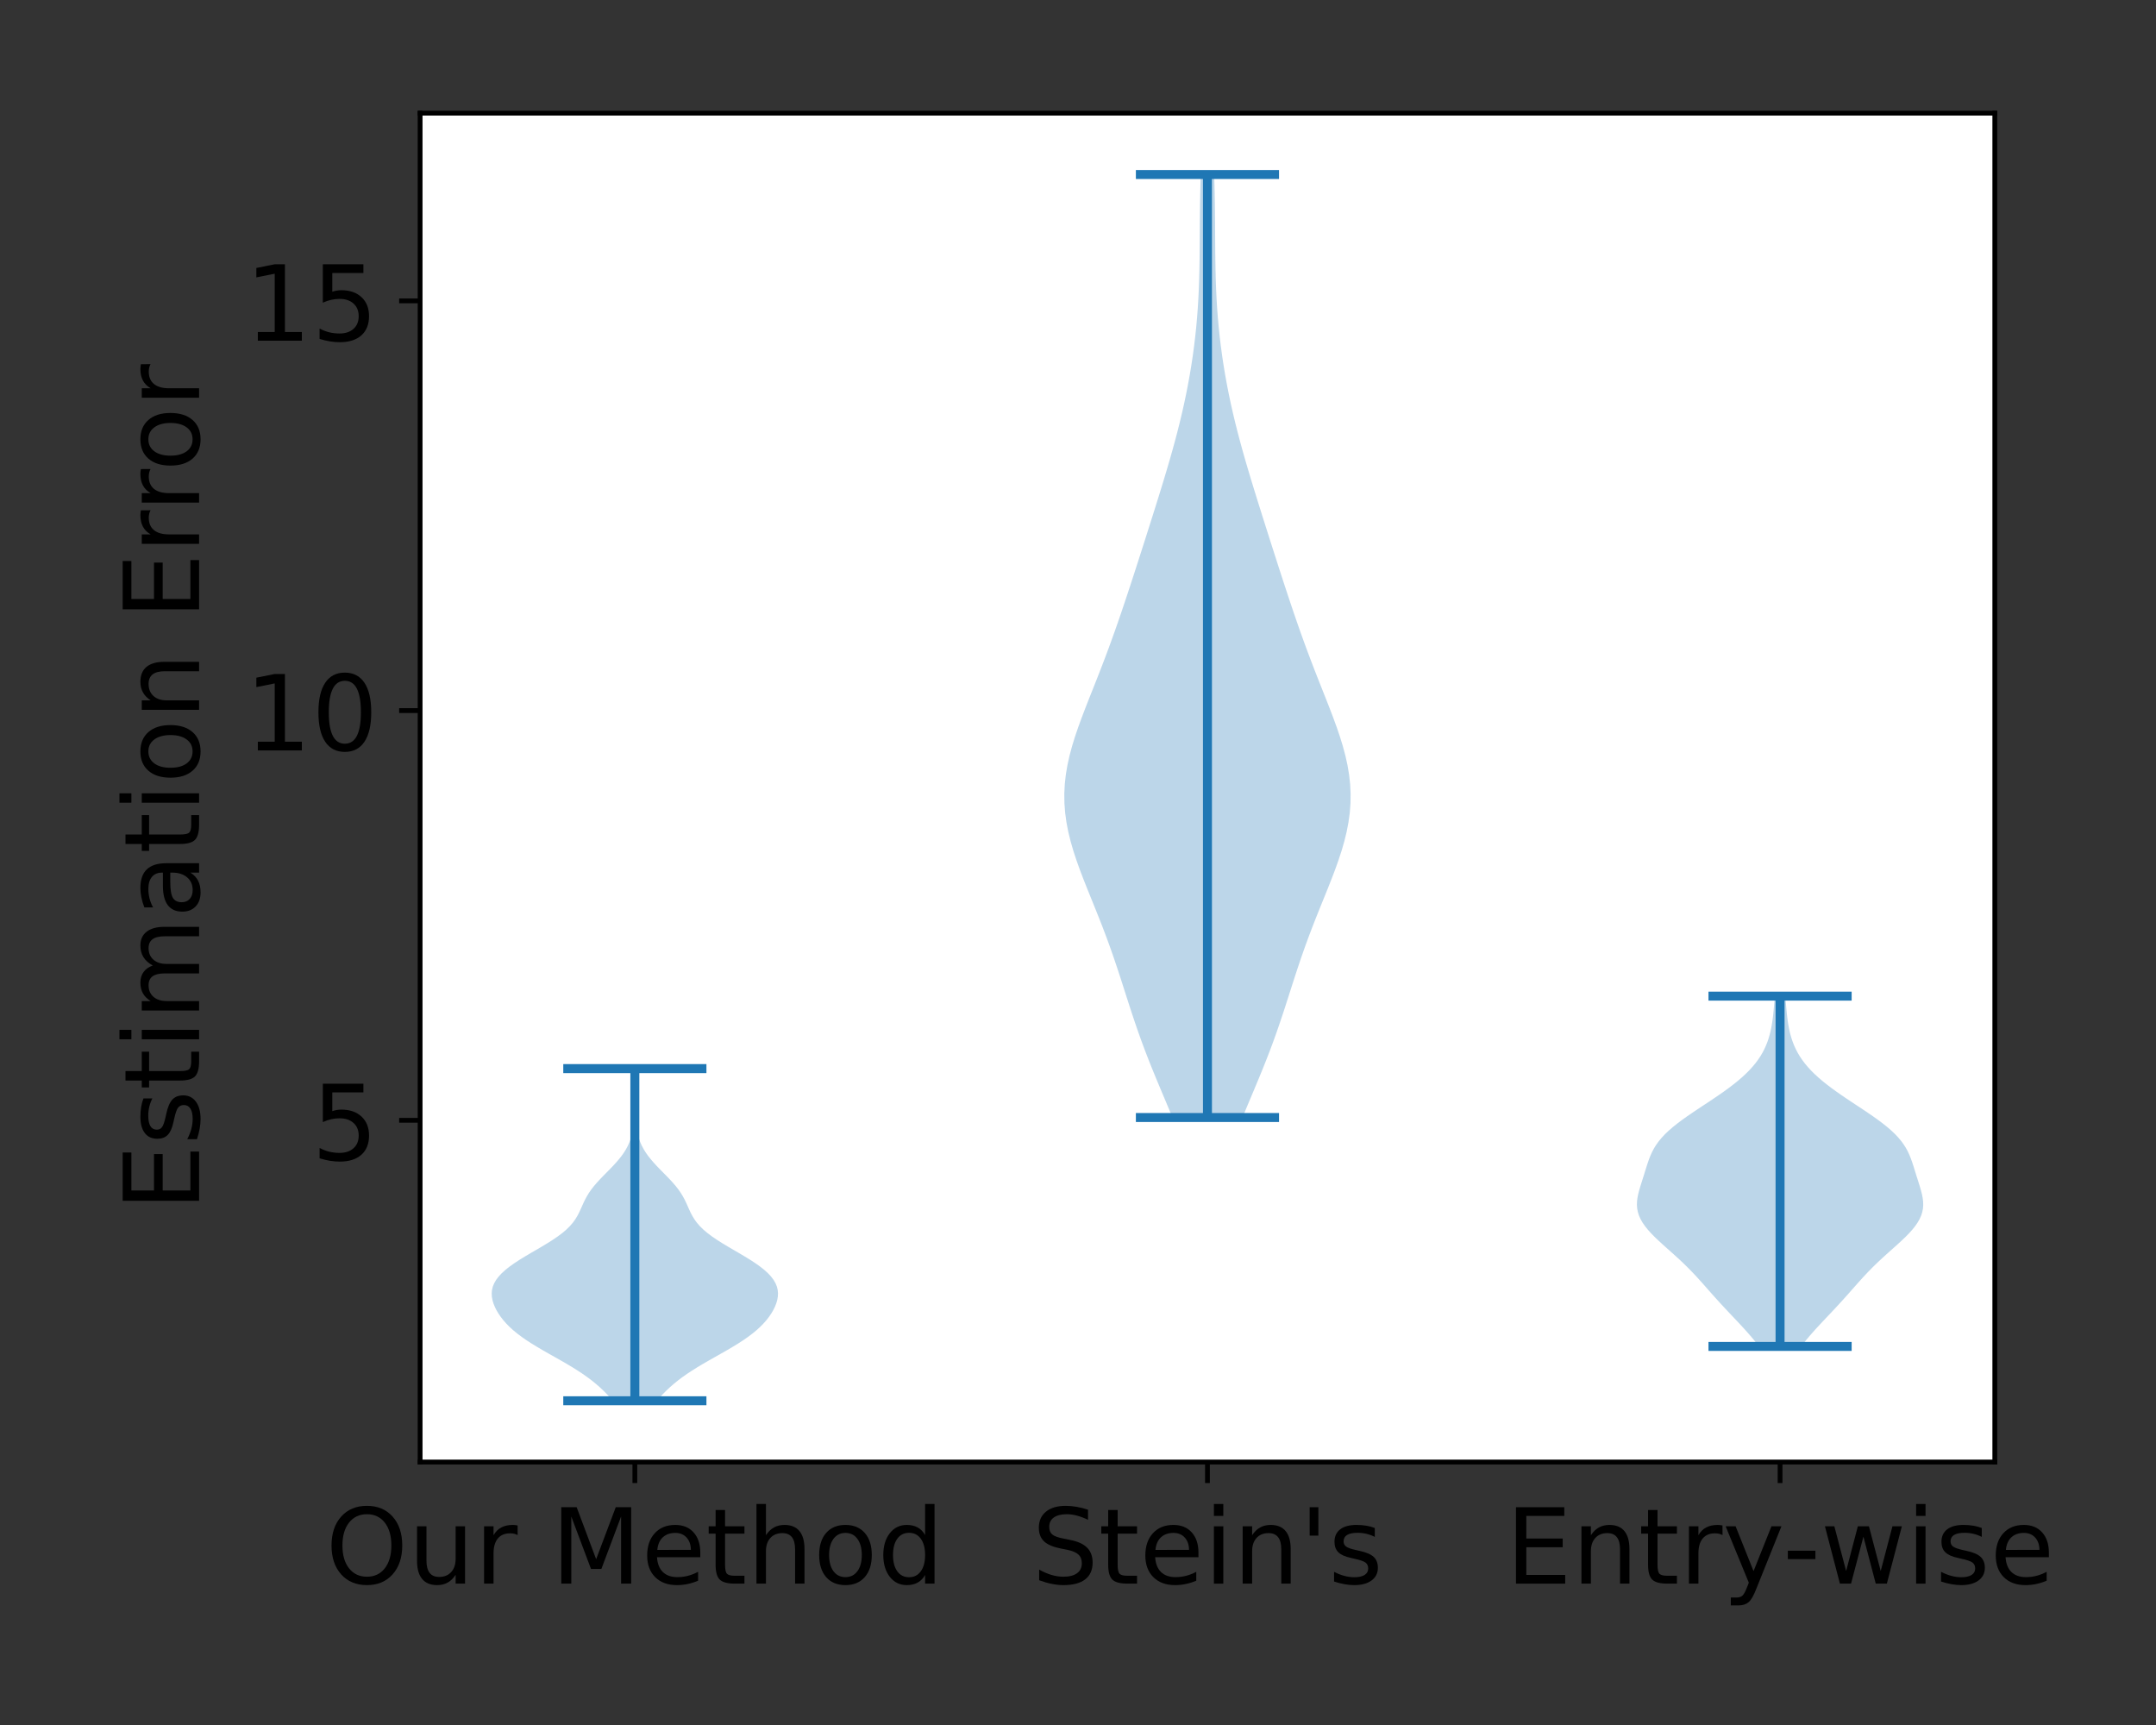 <?xml version="1.0" encoding="utf-8" standalone="no"?>
<!DOCTYPE svg PUBLIC "-//W3C//DTD SVG 1.1//EN"
  "http://www.w3.org/Graphics/SVG/1.1/DTD/svg11.dtd">
<!-- Created with matplotlib (https://matplotlib.org/) -->
<svg height="288pt" version="1.1" viewBox="0 0 360 288" width="360pt" xmlns="http://www.w3.org/2000/svg" xmlns:xlink="http://www.w3.org/1999/xlink">
 <rect x="0" y="0" width="360" height="288" fill="#333333" stroke="none"/>
 <defs>
  <style type="text/css">*{stroke-linecap:butt;stroke-linejoin:round;}</style>
 </defs>
 <g id="figure_1">
  <g id="patch_1">
   <path d="M 0 288 
L 360 288 
L 360 0 
L 0 0 
z
" style="fill:none;"/>
  </g>
  <g id="axes_1">
   <g id="patch_2">
    <path d="M 70.15 244.1 
L 333.083 244.1 
L 333.083 18.9 
L 70.15 18.9 
z
" style="fill:#ffffff;"/>
   </g>
   <g id="PolyCollection_1">
    <path clip-path="url(#pd2fc51c8f1)" d="M 109.685 233.864 
L 102.324 233.864 
L 101.836 233.304 
L 101.315 232.743 
L 100.759 232.183 
L 100.163 231.623 
L 99.523 231.063 
L 98.835 230.503 
L 98.094 229.943 
L 97.299 229.383 
L 96.451 228.822 
L 95.555 228.262 
L 94.616 227.702 
L 93.646 227.142 
L 92.658 226.582 
L 91.665 226.022 
L 90.683 225.462 
L 89.727 224.902 
L 88.809 224.341 
L 87.942 223.781 
L 87.133 223.221 
L 86.387 222.661 
L 85.706 222.101 
L 85.091 221.541 
L 84.538 220.981 
L 84.045 220.421 
L 83.609 219.86 
L 83.227 219.3 
L 82.896 218.74 
L 82.619 218.18 
L 82.395 217.62 
L 82.231 217.06 
L 82.131 216.5 
L 82.101 215.939 
L 82.15 215.379 
L 82.284 214.819 
L 82.51 214.259 
L 82.832 213.699 
L 83.252 213.139 
L 83.772 212.579 
L 84.389 212.019 
L 85.096 211.458 
L 85.885 210.898 
L 86.742 210.338 
L 87.653 209.778 
L 88.599 209.218 
L 89.561 208.658 
L 90.516 208.098 
L 91.445 207.538 
L 92.328 206.977 
L 93.148 206.417 
L 93.893 205.857 
L 94.554 205.297 
L 95.128 204.737 
L 95.617 204.177 
L 96.029 203.617 
L 96.375 203.056 
L 96.671 202.496 
L 96.933 201.936 
L 97.182 201.376 
L 97.434 200.816 
L 97.705 200.256 
L 98.009 199.696 
L 98.354 199.136 
L 98.745 198.575 
L 99.183 198.015 
L 99.663 197.455 
L 100.178 196.895 
L 100.718 196.335 
L 101.27 195.775 
L 101.821 195.215 
L 102.36 194.655 
L 102.875 194.094 
L 103.356 193.534 
L 103.797 192.974 
L 104.192 192.414 
L 104.539 191.854 
L 104.837 191.294 
L 105.088 190.734 
L 105.296 190.174 
L 105.463 189.613 
L 105.594 189.053 
L 105.694 188.493 
L 105.767 187.933 
L 105.817 187.373 
L 105.846 186.813 
L 105.859 186.253 
L 105.858 185.692 
L 105.843 185.132 
L 105.818 184.572 
L 105.783 184.012 
L 105.741 183.452 
L 105.692 182.892 
L 105.641 182.332 
L 105.587 181.772 
L 105.536 181.211 
L 105.489 180.651 
L 105.449 180.091 
L 105.418 179.531 
L 105.399 178.971 
L 105.392 178.411 
L 106.617 178.411 
L 106.617 178.411 
L 106.61 178.971 
L 106.591 179.531 
L 106.56 180.091 
L 106.52 180.651 
L 106.473 181.211 
L 106.422 181.772 
L 106.368 182.332 
L 106.317 182.892 
L 106.268 183.452 
L 106.226 184.012 
L 106.191 184.572 
L 106.166 185.132 
L 106.151 185.692 
L 106.15 186.253 
L 106.163 186.813 
L 106.192 187.373 
L 106.242 187.933 
L 106.315 188.493 
L 106.415 189.053 
L 106.546 189.613 
L 106.713 190.174 
L 106.921 190.734 
L 107.172 191.294 
L 107.47 191.854 
L 107.817 192.414 
L 108.212 192.974 
L 108.653 193.534 
L 109.134 194.094 
L 109.649 194.655 
L 110.188 195.215 
L 110.739 195.775 
L 111.291 196.335 
L 111.831 196.895 
L 112.346 197.455 
L 112.826 198.015 
L 113.264 198.575 
L 113.655 199.136 
L 114 199.696 
L 114.304 200.256 
L 114.575 200.816 
L 114.827 201.376 
L 115.076 201.936 
L 115.338 202.496 
L 115.634 203.056 
L 115.98 203.617 
L 116.392 204.177 
L 116.881 204.737 
L 117.455 205.297 
L 118.116 205.857 
L 118.861 206.417 
L 119.681 206.977 
L 120.564 207.538 
L 121.493 208.098 
L 122.448 208.658 
L 123.41 209.218 
L 124.356 209.778 
L 125.267 210.338 
L 126.124 210.898 
L 126.913 211.458 
L 127.62 212.019 
L 128.237 212.579 
L 128.757 213.139 
L 129.177 213.699 
L 129.499 214.259 
L 129.725 214.819 
L 129.859 215.379 
L 129.907 215.939 
L 129.878 216.5 
L 129.778 217.06 
L 129.614 217.62 
L 129.39 218.18 
L 129.113 218.74 
L 128.782 219.3 
L 128.4 219.86 
L 127.964 220.421 
L 127.471 220.981 
L 126.918 221.541 
L 126.303 222.101 
L 125.622 222.661 
L 124.876 223.221 
L 124.067 223.781 
L 123.2 224.341 
L 122.282 224.902 
L 121.326 225.462 
L 120.344 226.022 
L 119.351 226.582 
L 118.363 227.142 
L 117.393 227.702 
L 116.454 228.262 
L 115.558 228.822 
L 114.71 229.383 
L 113.915 229.943 
L 113.174 230.503 
L 112.486 231.063 
L 111.846 231.623 
L 111.25 232.183 
L 110.694 232.743 
L 110.173 233.304 
L 109.685 233.864 
z
" style="fill:#1f77b4;fill-opacity:0.3;"/>
   </g>
   <g id="PolyCollection_2">
    <path clip-path="url(#pd2fc51c8f1)" d="M 207.463 186.578 
L 195.77 186.578 
L 195.113 184.988 
L 194.446 183.398 
L 193.776 181.807 
L 193.112 180.217 
L 192.459 178.627 
L 191.822 177.036 
L 191.207 175.446 
L 190.614 173.856 
L 190.044 172.265 
L 189.496 170.675 
L 188.965 169.085 
L 188.448 167.495 
L 187.938 165.904 
L 187.429 164.314 
L 186.915 162.724 
L 186.39 161.133 
L 185.849 159.543 
L 185.287 157.953 
L 184.705 156.362 
L 184.1 154.772 
L 183.477 153.182 
L 182.84 151.591 
L 182.196 150.001 
L 181.553 148.411 
L 180.923 146.82 
L 180.316 145.23 
L 179.746 143.64 
L 179.224 142.049 
L 178.764 140.459 
L 178.375 138.869 
L 178.069 137.278 
L 177.853 135.688 
L 177.734 134.098 
L 177.713 132.507 
L 177.793 130.917 
L 177.969 129.327 
L 178.237 127.736 
L 178.59 126.146 
L 179.017 124.556 
L 179.507 122.965 
L 180.049 121.375 
L 180.63 119.785 
L 181.237 118.194 
L 181.861 116.604 
L 182.492 115.014 
L 183.122 113.424 
L 183.744 111.833 
L 184.356 110.243 
L 184.955 108.653 
L 185.539 107.062 
L 186.11 105.472 
L 186.668 103.882 
L 187.215 102.291 
L 187.752 100.701 
L 188.281 99.111 
L 188.804 97.52 
L 189.322 95.93 
L 189.836 94.34 
L 190.347 92.749 
L 190.857 91.159 
L 191.364 89.569 
L 191.869 87.978 
L 192.373 86.388 
L 192.874 84.798 
L 193.371 83.207 
L 193.864 81.617 
L 194.35 80.027 
L 194.826 78.436 
L 195.292 76.846 
L 195.745 75.256 
L 196.182 73.665 
L 196.601 72.075 
L 197.001 70.485 
L 197.38 68.894 
L 197.737 67.304 
L 198.072 65.714 
L 198.382 64.123 
L 198.67 62.533 
L 198.933 60.943 
L 199.172 59.353 
L 199.386 57.762 
L 199.576 56.172 
L 199.742 54.582 
L 199.884 52.991 
L 200.003 51.401 
L 200.099 49.811 
L 200.174 48.22 
L 200.23 46.63 
L 200.271 45.04 
L 200.298 43.449 
L 200.316 41.859 
L 200.327 40.269 
L 200.336 38.678 
L 200.347 37.088 
L 200.361 35.498 
L 200.382 33.907 
L 200.412 32.317 
L 200.451 30.727 
L 200.5 29.136 
L 202.733 29.136 
L 202.733 29.136 
L 202.782 30.727 
L 202.821 32.317 
L 202.851 33.907 
L 202.872 35.498 
L 202.886 37.088 
L 202.897 38.678 
L 202.906 40.269 
L 202.917 41.859 
L 202.935 43.449 
L 202.962 45.04 
L 203.002 46.63 
L 203.059 48.22 
L 203.134 49.811 
L 203.23 51.401 
L 203.349 52.991 
L 203.491 54.582 
L 203.656 56.172 
L 203.847 57.762 
L 204.061 59.353 
L 204.3 60.943 
L 204.563 62.533 
L 204.851 64.123 
L 205.161 65.714 
L 205.496 67.304 
L 205.853 68.894 
L 206.232 70.485 
L 206.632 72.075 
L 207.051 73.665 
L 207.488 75.256 
L 207.941 76.846 
L 208.407 78.436 
L 208.883 80.027 
L 209.369 81.617 
L 209.861 83.207 
L 210.359 84.798 
L 210.86 86.388 
L 211.363 87.978 
L 211.869 89.569 
L 212.376 91.159 
L 212.886 92.749 
L 213.397 94.34 
L 213.911 95.93 
L 214.429 97.52 
L 214.952 99.111 
L 215.481 100.701 
L 216.018 102.291 
L 216.565 103.882 
L 217.123 105.472 
L 217.694 107.062 
L 218.278 108.653 
L 218.877 110.243 
L 219.488 111.833 
L 220.111 113.424 
L 220.741 115.014 
L 221.372 116.604 
L 221.995 118.194 
L 222.603 119.785 
L 223.184 121.375 
L 223.726 122.965 
L 224.216 124.556 
L 224.643 126.146 
L 224.996 127.736 
L 225.264 129.327 
L 225.44 130.917 
L 225.519 132.507 
L 225.499 134.098 
L 225.38 135.688 
L 225.164 137.278 
L 224.858 138.869 
L 224.469 140.459 
L 224.009 142.049 
L 223.487 143.64 
L 222.917 145.23 
L 222.31 146.82 
L 221.68 148.411 
L 221.037 150.001 
L 220.393 151.591 
L 219.756 153.182 
L 219.133 154.772 
L 218.528 156.362 
L 217.945 157.953 
L 217.384 159.543 
L 216.843 161.133 
L 216.318 162.724 
L 215.804 164.314 
L 215.295 165.904 
L 214.785 167.495 
L 214.268 169.085 
L 213.737 170.675 
L 213.189 172.265 
L 212.619 173.856 
L 212.026 175.446 
L 211.41 177.036 
L 210.774 178.627 
L 210.121 180.217 
L 209.457 181.807 
L 208.787 183.398 
L 208.12 184.988 
L 207.463 186.578 
z
" style="fill:#1f77b4;fill-opacity:0.3;"/>
   </g>
   <g id="PolyCollection_3">
    <path clip-path="url(#pd2fc51c8f1)" d="M 300.752 224.793 
L 293.704 224.793 
L 293.252 224.203 
L 292.775 223.612 
L 292.277 223.021 
L 291.76 222.43 
L 291.228 221.84 
L 290.684 221.249 
L 290.132 220.658 
L 289.575 220.068 
L 289.016 219.477 
L 288.459 218.886 
L 287.906 218.295 
L 287.359 217.705 
L 286.819 217.114 
L 286.286 216.523 
L 285.76 215.933 
L 285.238 215.342 
L 284.717 214.751 
L 284.193 214.16 
L 283.662 213.57 
L 283.12 212.979 
L 282.562 212.388 
L 281.987 211.798 
L 281.391 211.207 
L 280.775 210.616 
L 280.14 210.025 
L 279.49 209.435 
L 278.83 208.844 
L 278.167 208.253 
L 277.51 207.663 
L 276.869 207.072 
L 276.254 206.481 
L 275.677 205.89 
L 275.146 205.3 
L 274.673 204.709 
L 274.265 204.118 
L 273.928 203.528 
L 273.666 202.937 
L 273.48 202.346 
L 273.368 201.755 
L 273.325 201.165 
L 273.345 200.574 
L 273.419 199.983 
L 273.535 199.393 
L 273.684 198.802 
L 273.855 198.211 
L 274.038 197.62 
L 274.225 197.03 
L 274.413 196.439 
L 274.597 195.848 
L 274.78 195.258 
L 274.965 194.667 
L 275.158 194.076 
L 275.367 193.485 
L 275.602 192.895 
L 275.871 192.304 
L 276.186 191.713 
L 276.553 191.123 
L 276.979 190.532 
L 277.47 189.941 
L 278.025 189.35 
L 278.646 188.76 
L 279.328 188.169 
L 280.066 187.578 
L 280.854 186.988 
L 281.682 186.397 
L 282.541 185.806 
L 283.421 185.215 
L 284.313 184.625 
L 285.207 184.034 
L 286.093 183.443 
L 286.962 182.853 
L 287.809 182.262 
L 288.624 181.671 
L 289.402 181.08 
L 290.139 180.49 
L 290.831 179.899 
L 291.473 179.308 
L 292.066 178.718 
L 292.608 178.127 
L 293.1 177.536 
L 293.542 176.945 
L 293.937 176.355 
L 294.287 175.764 
L 294.596 175.173 
L 294.866 174.583 
L 295.101 173.992 
L 295.304 173.401 
L 295.478 172.81 
L 295.627 172.22 
L 295.753 171.629 
L 295.86 171.038 
L 295.951 170.448 
L 296.027 169.857 
L 296.093 169.266 
L 296.151 168.675 
L 296.203 168.085 
L 296.252 167.494 
L 296.3 166.903 
L 296.349 166.312 
L 298.108 166.312 
L 298.108 166.312 
L 298.157 166.903 
L 298.205 167.494 
L 298.254 168.085 
L 298.306 168.675 
L 298.364 169.266 
L 298.43 169.857 
L 298.506 170.448 
L 298.597 171.038 
L 298.703 171.629 
L 298.83 172.22 
L 298.979 172.81 
L 299.153 173.401 
L 299.356 173.992 
L 299.591 174.583 
L 299.861 175.173 
L 300.17 175.764 
L 300.52 176.355 
L 300.915 176.945 
L 301.357 177.536 
L 301.849 178.127 
L 302.391 178.718 
L 302.984 179.308 
L 303.626 179.899 
L 304.318 180.49 
L 305.055 181.08 
L 305.833 181.671 
L 306.648 182.262 
L 307.494 182.853 
L 308.364 183.443 
L 309.25 184.034 
L 310.144 184.625 
L 311.036 185.215 
L 311.916 185.806 
L 312.775 186.397 
L 313.603 186.988 
L 314.391 187.578 
L 315.129 188.169 
L 315.811 188.76 
L 316.432 189.35 
L 316.987 189.941 
L 317.478 190.532 
L 317.904 191.123 
L 318.271 191.713 
L 318.586 192.304 
L 318.855 192.895 
L 319.09 193.485 
L 319.299 194.076 
L 319.492 194.667 
L 319.677 195.258 
L 319.86 195.848 
L 320.044 196.439 
L 320.232 197.03 
L 320.419 197.62 
L 320.602 198.211 
L 320.773 198.802 
L 320.921 199.393 
L 321.038 199.983 
L 321.111 200.574 
L 321.131 201.165 
L 321.089 201.755 
L 320.977 202.346 
L 320.791 202.937 
L 320.529 203.528 
L 320.192 204.118 
L 319.784 204.709 
L 319.311 205.3 
L 318.78 205.89 
L 318.203 206.481 
L 317.588 207.072 
L 316.946 207.663 
L 316.29 208.253 
L 315.627 208.844 
L 314.967 209.435 
L 314.317 210.025 
L 313.682 210.616 
L 313.066 211.207 
L 312.47 211.798 
L 311.895 212.388 
L 311.337 212.979 
L 310.795 213.57 
L 310.264 214.16 
L 309.74 214.751 
L 309.219 215.342 
L 308.697 215.933 
L 308.171 216.523 
L 307.638 217.114 
L 307.098 217.705 
L 306.551 218.295 
L 305.998 218.886 
L 305.441 219.477 
L 304.882 220.068 
L 304.325 220.658 
L 303.773 221.249 
L 303.229 221.84 
L 302.697 222.43 
L 302.18 223.021 
L 301.682 223.612 
L 301.205 224.203 
L 300.752 224.793 
z
" style="fill:#1f77b4;fill-opacity:0.3;"/>
   </g>
   <g id="matplotlib.axis_1">
    <g id="xtick_1">
     <g id="line2d_1">
      <defs>
       <path d="M 0 0 
L 0 3.5 
" id="mb6df38ac31" style="stroke:#000000;stroke-width:0.8;"/>
      </defs>
      <g>
       <use style="stroke:#000000;stroke-width:0.8;" x="106.004" xlink:href="#mb6df38ac31" y="244.1"/>
      </g>
     </g>
     <g id="text_1">
      <!-- Our Method -->
      <g transform="translate(54.375 264.397)scale(0.175 -0.175)">
       <defs>
        <path d="M 39.406 66.219 
Q 28.656 66.219 22.328 58.203 
Q 16.016 50.203 16.016 36.375 
Q 16.016 22.609 22.328 14.594 
Q 28.656 6.594 39.406 6.594 
Q 50.141 6.594 56.422 14.594 
Q 62.703 22.609 62.703 36.375 
Q 62.703 50.203 56.422 58.203 
Q 50.141 66.219 39.406 66.219 
z
M 39.406 74.219 
Q 54.734 74.219 63.906 63.938 
Q 73.094 53.656 73.094 36.375 
Q 73.094 19.141 63.906 8.859 
Q 54.734 -1.422 39.406 -1.422 
Q 24.031 -1.422 14.812 8.828 
Q 5.609 19.094 5.609 36.375 
Q 5.609 53.656 14.812 63.938 
Q 24.031 74.219 39.406 74.219 
z
" id="DejaVuSans-79"/>
        <path d="M 8.5 21.578 
L 8.5 54.688 
L 17.484 54.688 
L 17.484 21.922 
Q 17.484 14.156 20.5 10.266 
Q 23.531 6.391 29.594 6.391 
Q 36.859 6.391 41.078 11.031 
Q 45.312 15.672 45.312 23.688 
L 45.312 54.688 
L 54.297 54.688 
L 54.297 0 
L 45.312 0 
L 45.312 8.406 
Q 42.047 3.422 37.719 1 
Q 33.406 -1.422 27.688 -1.422 
Q 18.266 -1.422 13.375 4.438 
Q 8.5 10.297 8.5 21.578 
z
M 31.109 56 
z
" id="DejaVuSans-117"/>
        <path d="M 41.109 46.297 
Q 39.594 47.172 37.812 47.578 
Q 36.031 48 33.891 48 
Q 26.266 48 22.188 43.047 
Q 18.109 38.094 18.109 28.812 
L 18.109 0 
L 9.078 0 
L 9.078 54.688 
L 18.109 54.688 
L 18.109 46.188 
Q 20.953 51.172 25.484 53.578 
Q 30.031 56 36.531 56 
Q 37.453 56 38.578 55.875 
Q 39.703 55.766 41.062 55.516 
z
" id="DejaVuSans-114"/>
        <path id="DejaVuSans-32"/>
        <path d="M 9.812 72.906 
L 24.516 72.906 
L 43.109 23.297 
L 61.812 72.906 
L 76.516 72.906 
L 76.516 0 
L 66.891 0 
L 66.891 64.016 
L 48.094 14.016 
L 38.188 14.016 
L 19.391 64.016 
L 19.391 0 
L 9.812 0 
z
" id="DejaVuSans-77"/>
        <path d="M 56.203 29.594 
L 56.203 25.203 
L 14.891 25.203 
Q 15.484 15.922 20.484 11.062 
Q 25.484 6.203 34.422 6.203 
Q 39.594 6.203 44.453 7.469 
Q 49.312 8.734 54.109 11.281 
L 54.109 2.781 
Q 49.266 0.734 44.188 -0.344 
Q 39.109 -1.422 33.891 -1.422 
Q 20.797 -1.422 13.156 6.188 
Q 5.516 13.812 5.516 26.812 
Q 5.516 40.234 12.766 48.109 
Q 20.016 56 32.328 56 
Q 43.359 56 49.781 48.891 
Q 56.203 41.797 56.203 29.594 
z
M 47.219 32.234 
Q 47.125 39.594 43.094 43.984 
Q 39.062 48.391 32.422 48.391 
Q 24.906 48.391 20.391 44.141 
Q 15.875 39.891 15.188 32.172 
z
" id="DejaVuSans-101"/>
        <path d="M 18.312 70.219 
L 18.312 54.688 
L 36.812 54.688 
L 36.812 47.703 
L 18.312 47.703 
L 18.312 18.016 
Q 18.312 11.328 20.141 9.422 
Q 21.969 7.516 27.594 7.516 
L 36.812 7.516 
L 36.812 0 
L 27.594 0 
Q 17.188 0 13.234 3.875 
Q 9.281 7.766 9.281 18.016 
L 9.281 47.703 
L 2.688 47.703 
L 2.688 54.688 
L 9.281 54.688 
L 9.281 70.219 
z
" id="DejaVuSans-116"/>
        <path d="M 54.891 33.016 
L 54.891 0 
L 45.906 0 
L 45.906 32.719 
Q 45.906 40.484 42.875 44.328 
Q 39.844 48.188 33.797 48.188 
Q 26.516 48.188 22.312 43.547 
Q 18.109 38.922 18.109 30.906 
L 18.109 0 
L 9.078 0 
L 9.078 75.984 
L 18.109 75.984 
L 18.109 46.188 
Q 21.344 51.125 25.703 53.562 
Q 30.078 56 35.797 56 
Q 45.219 56 50.047 50.172 
Q 54.891 44.344 54.891 33.016 
z
" id="DejaVuSans-104"/>
        <path d="M 30.609 48.391 
Q 23.391 48.391 19.188 42.75 
Q 14.984 37.109 14.984 27.297 
Q 14.984 17.484 19.156 11.844 
Q 23.344 6.203 30.609 6.203 
Q 37.797 6.203 41.984 11.859 
Q 46.188 17.531 46.188 27.297 
Q 46.188 37.016 41.984 42.703 
Q 37.797 48.391 30.609 48.391 
z
M 30.609 56 
Q 42.328 56 49.016 48.375 
Q 55.719 40.766 55.719 27.297 
Q 55.719 13.875 49.016 6.219 
Q 42.328 -1.422 30.609 -1.422 
Q 18.844 -1.422 12.172 6.219 
Q 5.516 13.875 5.516 27.297 
Q 5.516 40.766 12.172 48.375 
Q 18.844 56 30.609 56 
z
" id="DejaVuSans-111"/>
        <path d="M 45.406 46.391 
L 45.406 75.984 
L 54.391 75.984 
L 54.391 0 
L 45.406 0 
L 45.406 8.203 
Q 42.578 3.328 38.25 0.953 
Q 33.938 -1.422 27.875 -1.422 
Q 17.969 -1.422 11.734 6.484 
Q 5.516 14.406 5.516 27.297 
Q 5.516 40.188 11.734 48.094 
Q 17.969 56 27.875 56 
Q 33.938 56 38.25 53.625 
Q 42.578 51.266 45.406 46.391 
z
M 14.797 27.297 
Q 14.797 17.391 18.875 11.75 
Q 22.953 6.109 30.078 6.109 
Q 37.203 6.109 41.297 11.75 
Q 45.406 17.391 45.406 27.297 
Q 45.406 37.203 41.297 42.844 
Q 37.203 48.484 30.078 48.484 
Q 22.953 48.484 18.875 42.844 
Q 14.797 37.203 14.797 27.297 
z
" id="DejaVuSans-100"/>
       </defs>
       <use xlink:href="#DejaVuSans-79"/>
       <use x="78.711" xlink:href="#DejaVuSans-117"/>
       <use x="142.09" xlink:href="#DejaVuSans-114"/>
       <use x="183.203" xlink:href="#DejaVuSans-32"/>
       <use x="214.99" xlink:href="#DejaVuSans-77"/>
       <use x="301.27" xlink:href="#DejaVuSans-101"/>
       <use x="362.793" xlink:href="#DejaVuSans-116"/>
       <use x="402.002" xlink:href="#DejaVuSans-104"/>
       <use x="465.381" xlink:href="#DejaVuSans-111"/>
       <use x="526.562" xlink:href="#DejaVuSans-100"/>
      </g>
     </g>
    </g>
    <g id="xtick_2">
     <g id="line2d_2">
      <g>
       <use style="stroke:#000000;stroke-width:0.8;" x="201.616" xlink:href="#mb6df38ac31" y="244.1"/>
      </g>
     </g>
     <g id="text_2">
      <!-- Stein's -->
      <g transform="translate(172.308 264.397)scale(0.175 -0.175)">
       <defs>
        <path d="M 53.516 70.516 
L 53.516 60.891 
Q 47.906 63.578 42.922 64.891 
Q 37.938 66.219 33.297 66.219 
Q 25.25 66.219 20.875 63.094 
Q 16.5 59.969 16.5 54.203 
Q 16.5 49.359 19.406 46.891 
Q 22.312 44.438 30.422 42.922 
L 36.375 41.703 
Q 47.406 39.594 52.656 34.297 
Q 57.906 29 57.906 20.125 
Q 57.906 9.516 50.797 4.047 
Q 43.703 -1.422 29.984 -1.422 
Q 24.812 -1.422 18.969 -0.25 
Q 13.141 0.922 6.891 3.219 
L 6.891 13.375 
Q 12.891 10.016 18.656 8.297 
Q 24.422 6.594 29.984 6.594 
Q 38.422 6.594 43.016 9.906 
Q 47.609 13.234 47.609 19.391 
Q 47.609 24.75 44.312 27.781 
Q 41.016 30.812 33.5 32.328 
L 27.484 33.5 
Q 16.453 35.688 11.516 40.375 
Q 6.594 45.062 6.594 53.422 
Q 6.594 63.094 13.406 68.656 
Q 20.219 74.219 32.172 74.219 
Q 37.312 74.219 42.625 73.281 
Q 47.953 72.359 53.516 70.516 
z
" id="DejaVuSans-83"/>
        <path d="M 9.422 54.688 
L 18.406 54.688 
L 18.406 0 
L 9.422 0 
z
M 9.422 75.984 
L 18.406 75.984 
L 18.406 64.594 
L 9.422 64.594 
z
" id="DejaVuSans-105"/>
        <path d="M 54.891 33.016 
L 54.891 0 
L 45.906 0 
L 45.906 32.719 
Q 45.906 40.484 42.875 44.328 
Q 39.844 48.188 33.797 48.188 
Q 26.516 48.188 22.312 43.547 
Q 18.109 38.922 18.109 30.906 
L 18.109 0 
L 9.078 0 
L 9.078 54.688 
L 18.109 54.688 
L 18.109 46.188 
Q 21.344 51.125 25.703 53.562 
Q 30.078 56 35.797 56 
Q 45.219 56 50.047 50.172 
Q 54.891 44.344 54.891 33.016 
z
" id="DejaVuSans-110"/>
        <path d="M 17.922 72.906 
L 17.922 45.797 
L 9.625 45.797 
L 9.625 72.906 
z
" id="DejaVuSans-39"/>
        <path d="M 44.281 53.078 
L 44.281 44.578 
Q 40.484 46.531 36.375 47.5 
Q 32.281 48.484 27.875 48.484 
Q 21.188 48.484 17.844 46.438 
Q 14.5 44.391 14.5 40.281 
Q 14.5 37.156 16.891 35.375 
Q 19.281 33.594 26.516 31.984 
L 29.594 31.297 
Q 39.156 29.25 43.188 25.516 
Q 47.219 21.781 47.219 15.094 
Q 47.219 7.469 41.188 3.016 
Q 35.156 -1.422 24.609 -1.422 
Q 20.219 -1.422 15.453 -0.562 
Q 10.688 0.297 5.422 2 
L 5.422 11.281 
Q 10.406 8.688 15.234 7.391 
Q 20.062 6.109 24.812 6.109 
Q 31.156 6.109 34.562 8.281 
Q 37.984 10.453 37.984 14.406 
Q 37.984 18.062 35.516 20.016 
Q 33.062 21.969 24.703 23.781 
L 21.578 24.516 
Q 13.234 26.266 9.516 29.906 
Q 5.812 33.547 5.812 39.891 
Q 5.812 47.609 11.281 51.797 
Q 16.75 56 26.812 56 
Q 31.781 56 36.172 55.266 
Q 40.578 54.547 44.281 53.078 
z
" id="DejaVuSans-115"/>
       </defs>
       <use xlink:href="#DejaVuSans-83"/>
       <use x="63.477" xlink:href="#DejaVuSans-116"/>
       <use x="102.686" xlink:href="#DejaVuSans-101"/>
       <use x="164.209" xlink:href="#DejaVuSans-105"/>
       <use x="191.992" xlink:href="#DejaVuSans-110"/>
       <use x="255.371" xlink:href="#DejaVuSans-39"/>
       <use x="282.861" xlink:href="#DejaVuSans-115"/>
      </g>
     </g>
    </g>
    <g id="xtick_3">
     <g id="line2d_3">
      <g>
       <use style="stroke:#000000;stroke-width:0.8;" x="297.228" xlink:href="#mb6df38ac31" y="244.1"/>
      </g>
     </g>
     <g id="text_3">
      <!-- Entry-wise -->
      <g transform="translate(251.415 264.397)scale(0.175 -0.175)">
       <defs>
        <path d="M 9.812 72.906 
L 55.906 72.906 
L 55.906 64.594 
L 19.672 64.594 
L 19.672 43.016 
L 54.391 43.016 
L 54.391 34.719 
L 19.672 34.719 
L 19.672 8.297 
L 56.781 8.297 
L 56.781 0 
L 9.812 0 
z
" id="DejaVuSans-69"/>
        <path d="M 32.172 -5.078 
Q 28.375 -14.844 24.75 -17.812 
Q 21.141 -20.797 15.094 -20.797 
L 7.906 -20.797 
L 7.906 -13.281 
L 13.188 -13.281 
Q 16.891 -13.281 18.938 -11.516 
Q 21 -9.766 23.484 -3.219 
L 25.094 0.875 
L 2.984 54.688 
L 12.5 54.688 
L 29.594 11.922 
L 46.688 54.688 
L 56.203 54.688 
z
" id="DejaVuSans-121"/>
        <path d="M 4.891 31.391 
L 31.203 31.391 
L 31.203 23.391 
L 4.891 23.391 
z
" id="DejaVuSans-45"/>
        <path d="M 4.203 54.688 
L 13.188 54.688 
L 24.422 12.016 
L 35.594 54.688 
L 46.188 54.688 
L 57.422 12.016 
L 68.609 54.688 
L 77.594 54.688 
L 63.281 0 
L 52.688 0 
L 40.922 44.828 
L 29.109 0 
L 18.5 0 
z
" id="DejaVuSans-119"/>
       </defs>
       <use xlink:href="#DejaVuSans-69"/>
       <use x="63.184" xlink:href="#DejaVuSans-110"/>
       <use x="126.562" xlink:href="#DejaVuSans-116"/>
       <use x="165.771" xlink:href="#DejaVuSans-114"/>
       <use x="206.885" xlink:href="#DejaVuSans-121"/>
       <use x="264.314" xlink:href="#DejaVuSans-45"/>
       <use x="300.398" xlink:href="#DejaVuSans-119"/>
       <use x="382.186" xlink:href="#DejaVuSans-105"/>
       <use x="409.969" xlink:href="#DejaVuSans-115"/>
       <use x="462.068" xlink:href="#DejaVuSans-101"/>
      </g>
     </g>
    </g>
   </g>
   <g id="matplotlib.axis_2">
    <g id="ytick_1">
     <g id="line2d_4">
      <defs>
       <path d="M 0 0 
L -3.5 0 
" id="m04d42ac67b" style="stroke:#000000;stroke-width:0.8;"/>
      </defs>
      <g>
       <use style="stroke:#000000;stroke-width:0.8;" x="70.15" xlink:href="#m04d42ac67b" y="187.039"/>
      </g>
     </g>
     <g id="text_4">
      <!-- 5 -->
      <g transform="translate(52.016 193.688)scale(0.175 -0.175)">
       <defs>
        <path d="M 10.797 72.906 
L 49.516 72.906 
L 49.516 64.594 
L 19.828 64.594 
L 19.828 46.734 
Q 21.969 47.469 24.109 47.828 
Q 26.266 48.188 28.422 48.188 
Q 40.625 48.188 47.75 41.5 
Q 54.891 34.812 54.891 23.391 
Q 54.891 11.625 47.562 5.094 
Q 40.234 -1.422 26.906 -1.422 
Q 22.312 -1.422 17.547 -0.641 
Q 12.797 0.141 7.719 1.703 
L 7.719 11.625 
Q 12.109 9.234 16.797 8.062 
Q 21.484 6.891 26.703 6.891 
Q 35.156 6.891 40.078 11.328 
Q 45.016 15.766 45.016 23.391 
Q 45.016 31 40.078 35.438 
Q 35.156 39.891 26.703 39.891 
Q 22.75 39.891 18.812 39.016 
Q 14.891 38.141 10.797 36.281 
z
" id="DejaVuSans-53"/>
       </defs>
       <use xlink:href="#DejaVuSans-53"/>
      </g>
     </g>
    </g>
    <g id="ytick_2">
     <g id="line2d_5">
      <g>
       <use style="stroke:#000000;stroke-width:0.8;" x="70.15" xlink:href="#m04d42ac67b" y="118.637"/>
      </g>
     </g>
     <g id="text_5">
      <!-- 10 -->
      <g transform="translate(40.881 125.286)scale(0.175 -0.175)">
       <defs>
        <path d="M 12.406 8.297 
L 28.516 8.297 
L 28.516 63.922 
L 10.984 60.406 
L 10.984 69.391 
L 28.422 72.906 
L 38.281 72.906 
L 38.281 8.297 
L 54.391 8.297 
L 54.391 0 
L 12.406 0 
z
" id="DejaVuSans-49"/>
        <path d="M 31.781 66.406 
Q 24.172 66.406 20.328 58.906 
Q 16.5 51.422 16.5 36.375 
Q 16.5 21.391 20.328 13.891 
Q 24.172 6.391 31.781 6.391 
Q 39.453 6.391 43.281 13.891 
Q 47.125 21.391 47.125 36.375 
Q 47.125 51.422 43.281 58.906 
Q 39.453 66.406 31.781 66.406 
z
M 31.781 74.219 
Q 44.047 74.219 50.516 64.516 
Q 56.984 54.828 56.984 36.375 
Q 56.984 17.969 50.516 8.266 
Q 44.047 -1.422 31.781 -1.422 
Q 19.531 -1.422 13.062 8.266 
Q 6.594 17.969 6.594 36.375 
Q 6.594 54.828 13.062 64.516 
Q 19.531 74.219 31.781 74.219 
z
" id="DejaVuSans-48"/>
       </defs>
       <use xlink:href="#DejaVuSans-49"/>
       <use x="63.623" xlink:href="#DejaVuSans-48"/>
      </g>
     </g>
    </g>
    <g id="ytick_3">
     <g id="line2d_6">
      <g>
       <use style="stroke:#000000;stroke-width:0.8;" x="70.15" xlink:href="#m04d42ac67b" y="50.235"/>
      </g>
     </g>
     <g id="text_6">
      <!-- 15 -->
      <g transform="translate(40.881 56.884)scale(0.175 -0.175)">
       <use xlink:href="#DejaVuSans-49"/>
       <use x="63.623" xlink:href="#DejaVuSans-53"/>
      </g>
     </g>
    </g>
    <g id="text_7">
     <!-- Estimation Error -->
     <g transform="translate(33.242 202.199)rotate(-90)scale(0.175 -0.175)">
      <defs>
       <path d="M 52 44.188 
Q 55.375 50.25 60.062 53.125 
Q 64.75 56 71.094 56 
Q 79.641 56 84.281 50.016 
Q 88.922 44.047 88.922 33.016 
L 88.922 0 
L 79.891 0 
L 79.891 32.719 
Q 79.891 40.578 77.094 44.375 
Q 74.312 48.188 68.609 48.188 
Q 61.625 48.188 57.562 43.547 
Q 53.516 38.922 53.516 30.906 
L 53.516 0 
L 44.484 0 
L 44.484 32.719 
Q 44.484 40.625 41.703 44.406 
Q 38.922 48.188 33.109 48.188 
Q 26.219 48.188 22.156 43.531 
Q 18.109 38.875 18.109 30.906 
L 18.109 0 
L 9.078 0 
L 9.078 54.688 
L 18.109 54.688 
L 18.109 46.188 
Q 21.188 51.219 25.484 53.609 
Q 29.781 56 35.688 56 
Q 41.656 56 45.828 52.969 
Q 50 49.953 52 44.188 
z
" id="DejaVuSans-109"/>
       <path d="M 34.281 27.484 
Q 23.391 27.484 19.188 25 
Q 14.984 22.516 14.984 16.5 
Q 14.984 11.719 18.141 8.906 
Q 21.297 6.109 26.703 6.109 
Q 34.188 6.109 38.703 11.406 
Q 43.219 16.703 43.219 25.484 
L 43.219 27.484 
z
M 52.203 31.203 
L 52.203 0 
L 43.219 0 
L 43.219 8.297 
Q 40.141 3.328 35.547 0.953 
Q 30.953 -1.422 24.312 -1.422 
Q 15.922 -1.422 10.953 3.297 
Q 6 8.016 6 15.922 
Q 6 25.141 12.172 29.828 
Q 18.359 34.516 30.609 34.516 
L 43.219 34.516 
L 43.219 35.406 
Q 43.219 41.609 39.141 45 
Q 35.062 48.391 27.688 48.391 
Q 23 48.391 18.547 47.266 
Q 14.109 46.141 10.016 43.891 
L 10.016 52.203 
Q 14.938 54.109 19.578 55.047 
Q 24.219 56 28.609 56 
Q 40.484 56 46.344 49.844 
Q 52.203 43.703 52.203 31.203 
z
" id="DejaVuSans-97"/>
      </defs>
      <use xlink:href="#DejaVuSans-69"/>
      <use x="63.184" xlink:href="#DejaVuSans-115"/>
      <use x="115.283" xlink:href="#DejaVuSans-116"/>
      <use x="154.492" xlink:href="#DejaVuSans-105"/>
      <use x="182.275" xlink:href="#DejaVuSans-109"/>
      <use x="279.688" xlink:href="#DejaVuSans-97"/>
      <use x="340.967" xlink:href="#DejaVuSans-116"/>
      <use x="380.176" xlink:href="#DejaVuSans-105"/>
      <use x="407.959" xlink:href="#DejaVuSans-111"/>
      <use x="469.141" xlink:href="#DejaVuSans-110"/>
      <use x="532.52" xlink:href="#DejaVuSans-32"/>
      <use x="564.307" xlink:href="#DejaVuSans-69"/>
      <use x="627.49" xlink:href="#DejaVuSans-114"/>
      <use x="666.854" xlink:href="#DejaVuSans-114"/>
      <use x="705.717" xlink:href="#DejaVuSans-111"/>
      <use x="766.898" xlink:href="#DejaVuSans-114"/>
     </g>
    </g>
   </g>
   <g id="LineCollection_1">
    <path clip-path="url(#pd2fc51c8f1)" d="M 94.053 178.411 
L 117.956 178.411 
" style="fill:none;stroke:#1f77b4;stroke-width:1.5;"/>
    <path clip-path="url(#pd2fc51c8f1)" d="M 189.665 29.136 
L 213.568 29.136 
" style="fill:none;stroke:#1f77b4;stroke-width:1.5;"/>
    <path clip-path="url(#pd2fc51c8f1)" d="M 285.277 166.312 
L 309.18 166.312 
" style="fill:none;stroke:#1f77b4;stroke-width:1.5;"/>
   </g>
   <g id="LineCollection_2">
    <path clip-path="url(#pd2fc51c8f1)" d="M 94.053 233.864 
L 117.956 233.864 
" style="fill:none;stroke:#1f77b4;stroke-width:1.5;"/>
    <path clip-path="url(#pd2fc51c8f1)" d="M 189.665 186.578 
L 213.568 186.578 
" style="fill:none;stroke:#1f77b4;stroke-width:1.5;"/>
    <path clip-path="url(#pd2fc51c8f1)" d="M 285.277 224.793 
L 309.18 224.793 
" style="fill:none;stroke:#1f77b4;stroke-width:1.5;"/>
   </g>
   <g id="LineCollection_3">
    <path clip-path="url(#pd2fc51c8f1)" d="M 106.004 233.864 
L 106.004 178.411 
" style="fill:none;stroke:#1f77b4;stroke-width:1.5;"/>
    <path clip-path="url(#pd2fc51c8f1)" d="M 201.616 186.578 
L 201.616 29.136 
" style="fill:none;stroke:#1f77b4;stroke-width:1.5;"/>
    <path clip-path="url(#pd2fc51c8f1)" d="M 297.228 224.793 
L 297.228 166.312 
" style="fill:none;stroke:#1f77b4;stroke-width:1.5;"/>
   </g>
   <g id="patch_3">
    <path d="M 70.15 244.1 
L 70.15 18.9 
" style="fill:none;stroke:#000000;stroke-linecap:square;stroke-linejoin:miter;stroke-width:0.8;"/>
   </g>
   <g id="patch_4">
    <path d="M 333.083 244.1 
L 333.083 18.9 
" style="fill:none;stroke:#000000;stroke-linecap:square;stroke-linejoin:miter;stroke-width:0.8;"/>
   </g>
   <g id="patch_5">
    <path d="M 70.15 244.1 
L 333.083 244.1 
" style="fill:none;stroke:#000000;stroke-linecap:square;stroke-linejoin:miter;stroke-width:0.8;"/>
   </g>
   <g id="patch_6">
    <path d="M 70.15 18.9 
L 333.083 18.9 
" style="fill:none;stroke:#000000;stroke-linecap:square;stroke-linejoin:miter;stroke-width:0.8;"/>
   </g>
  </g>
 </g>
 <defs>
  <clipPath id="pd2fc51c8f1">
   <rect height="225.2" width="262.933" x="70.15" y="18.9"/>
  </clipPath>
 </defs>
</svg>

